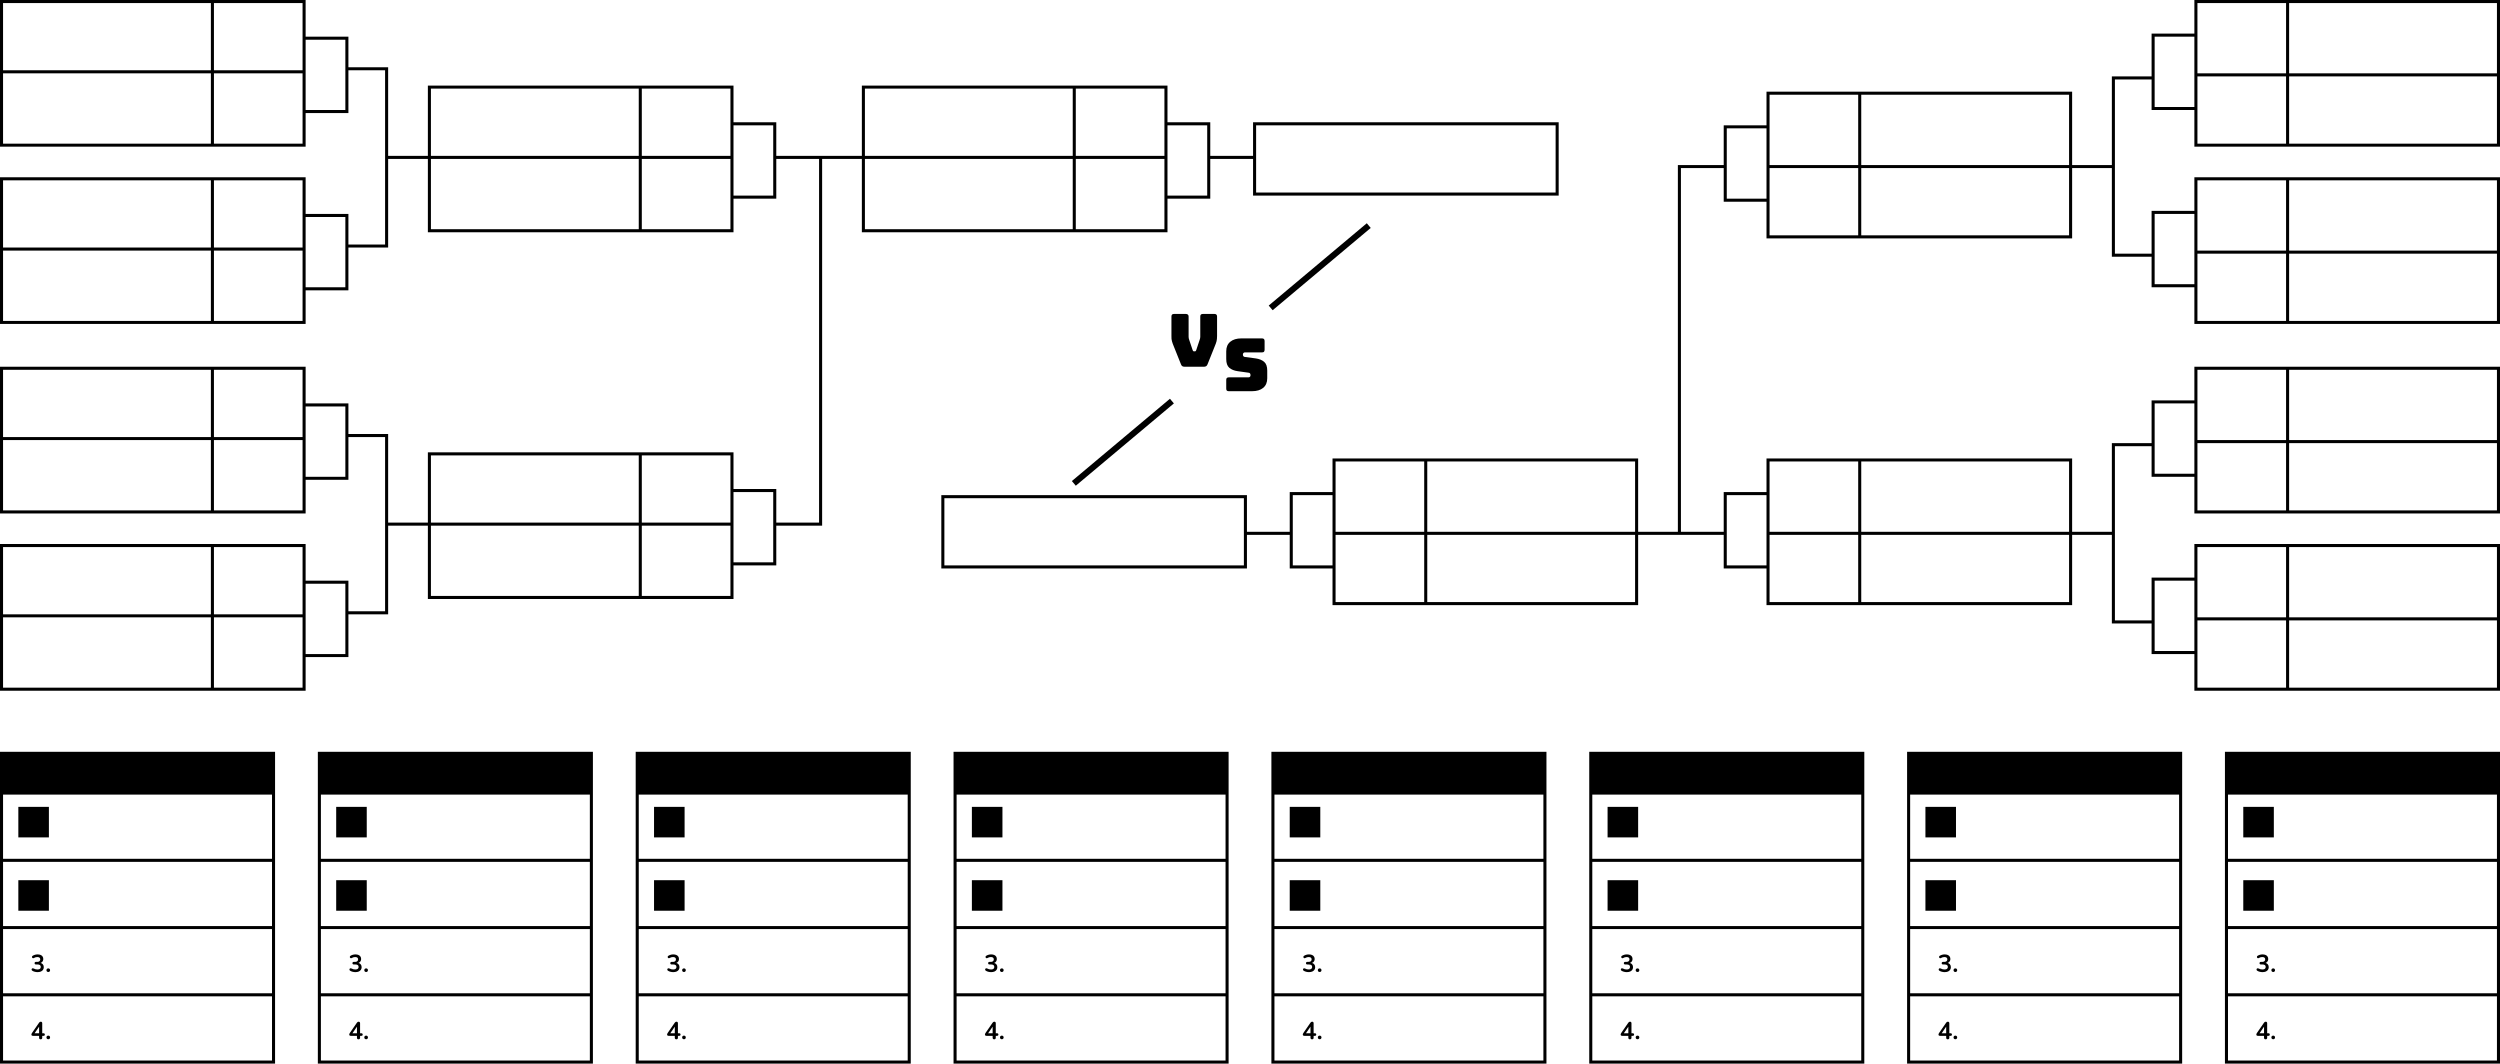 <svg width="409" height="174" viewBox="0 0 409 174" fill="none" xmlns="http://www.w3.org/2000/svg">
<path d="M45 174H0V123H45V174ZM97 174H52V123H97V174ZM149 174H104V123H149V174ZM201 174H156V123H201V174ZM253 174H208V123H253V174ZM305 174H260V123H305V174ZM357 174H312V123H357V174ZM409 174H364V123H409V174ZM0.5 173.5H44.5V163H0.5V173.5ZM52.5 173.5H96.5V163H52.5V173.5ZM104.5 173.5H148.5V163H104.5V173.5ZM156.5 173.5H200.5V163H156.5V173.5ZM208.5 173.5H252.5V163H208.5V173.5ZM260.5 173.5H304.5V163H260.5V173.5ZM312.5 173.5H356.5V163H312.5V173.5ZM364.5 173.5H408.5V163H364.5V173.5ZM6.668 167.148C6.737 167.148 6.795 167.169 6.84 167.212C6.885 167.252 6.908 167.316 6.908 167.404V169.04H7.104C7.181 169.04 7.239 169.058 7.276 169.096C7.316 169.13 7.336 169.183 7.336 169.252C7.336 169.321 7.316 169.375 7.276 169.412C7.239 169.447 7.181 169.464 7.104 169.464H6.908V169.776C6.908 169.859 6.885 169.923 6.84 169.968C6.795 170.01 6.732 170.032 6.652 170.032C6.572 170.032 6.509 170.01 6.464 169.968C6.419 169.923 6.397 169.859 6.396 169.776V169.464H5.408C5.326 169.464 5.259 169.447 5.208 169.412C5.16 169.377 5.136 169.323 5.136 169.248C5.136 169.205 5.147 169.159 5.168 169.108C5.192 169.058 5.233 168.991 5.292 168.908L6.388 167.32C6.425 167.264 6.467 167.222 6.512 167.192C6.557 167.163 6.609 167.148 6.668 167.148ZM58.668 167.148C58.737 167.148 58.794 167.169 58.84 167.212C58.885 167.252 58.908 167.316 58.908 167.404V169.04H59.103C59.181 169.04 59.239 169.058 59.276 169.096C59.316 169.13 59.336 169.183 59.336 169.252C59.336 169.321 59.316 169.375 59.276 169.412C59.239 169.447 59.181 169.464 59.103 169.464H58.908V169.776C58.908 169.859 58.885 169.923 58.84 169.968C58.795 170.01 58.732 170.032 58.652 170.032C58.572 170.032 58.509 170.01 58.464 169.968C58.419 169.923 58.397 169.859 58.397 169.776V169.464H57.408C57.326 169.464 57.259 169.447 57.208 169.412C57.16 169.377 57.136 169.323 57.136 169.248C57.136 169.205 57.147 169.159 57.168 169.108C57.192 169.058 57.233 168.991 57.292 168.908L58.388 167.32C58.425 167.264 58.467 167.222 58.512 167.192C58.557 167.163 58.609 167.148 58.668 167.148ZM110.668 167.148C110.737 167.148 110.795 167.169 110.84 167.212C110.885 167.252 110.908 167.316 110.908 167.404V169.04H111.104C111.181 169.04 111.239 169.058 111.276 169.096C111.316 169.13 111.336 169.183 111.336 169.252C111.336 169.321 111.316 169.375 111.276 169.412C111.239 169.447 111.181 169.464 111.104 169.464H110.908V169.776C110.908 169.859 110.885 169.923 110.84 169.968C110.795 170.01 110.732 170.032 110.652 170.032C110.572 170.032 110.509 170.01 110.464 169.968C110.419 169.923 110.397 169.859 110.396 169.776V169.464H109.408C109.326 169.464 109.259 169.447 109.208 169.412C109.16 169.377 109.136 169.323 109.136 169.248C109.136 169.205 109.147 169.159 109.168 169.108C109.192 169.058 109.233 168.991 109.292 168.908L110.388 167.32C110.425 167.264 110.467 167.222 110.512 167.192C110.557 167.163 110.609 167.148 110.668 167.148ZM162.668 167.148C162.737 167.148 162.795 167.169 162.84 167.212C162.885 167.252 162.908 167.316 162.908 167.404V169.04H163.104C163.181 169.04 163.239 169.058 163.276 169.096C163.316 169.13 163.336 169.183 163.336 169.252C163.336 169.321 163.316 169.375 163.276 169.412C163.239 169.447 163.181 169.464 163.104 169.464H162.908V169.776C162.908 169.859 162.885 169.923 162.84 169.968C162.795 170.01 162.732 170.032 162.652 170.032C162.572 170.032 162.509 170.01 162.464 169.968C162.419 169.923 162.397 169.859 162.396 169.776V169.464H161.408C161.326 169.464 161.259 169.447 161.208 169.412C161.16 169.377 161.136 169.323 161.136 169.248C161.136 169.205 161.147 169.159 161.168 169.108C161.192 169.058 161.233 168.991 161.292 168.908L162.388 167.32C162.425 167.264 162.467 167.222 162.512 167.192C162.557 167.163 162.609 167.148 162.668 167.148ZM214.668 167.148C214.737 167.148 214.795 167.169 214.84 167.212C214.885 167.252 214.908 167.316 214.908 167.404V169.04H215.104C215.181 169.04 215.239 169.058 215.276 169.096C215.316 169.13 215.336 169.183 215.336 169.252C215.336 169.321 215.316 169.375 215.276 169.412C215.239 169.447 215.181 169.464 215.104 169.464H214.908V169.776C214.908 169.859 214.885 169.923 214.84 169.968C214.795 170.01 214.732 170.032 214.652 170.032C214.572 170.032 214.509 170.01 214.464 169.968C214.419 169.923 214.397 169.859 214.396 169.776V169.464H213.408C213.326 169.464 213.259 169.447 213.208 169.412C213.16 169.377 213.136 169.323 213.136 169.248C213.136 169.205 213.147 169.159 213.168 169.108C213.192 169.058 213.233 168.991 213.292 168.908L214.388 167.32C214.425 167.264 214.467 167.222 214.512 167.192C214.557 167.163 214.609 167.148 214.668 167.148ZM266.668 167.148C266.737 167.148 266.795 167.169 266.84 167.212C266.885 167.252 266.908 167.316 266.908 167.404V169.04H267.104C267.181 169.04 267.239 169.058 267.276 169.096C267.316 169.13 267.336 169.183 267.336 169.252C267.336 169.321 267.316 169.375 267.276 169.412C267.239 169.447 267.181 169.464 267.104 169.464H266.908V169.776C266.908 169.859 266.885 169.923 266.84 169.968C266.795 170.01 266.732 170.032 266.652 170.032C266.572 170.032 266.509 170.01 266.464 169.968C266.419 169.923 266.397 169.859 266.396 169.776V169.464H265.408C265.326 169.464 265.259 169.447 265.208 169.412C265.16 169.377 265.136 169.323 265.136 169.248C265.136 169.205 265.147 169.159 265.168 169.108C265.192 169.058 265.233 168.991 265.292 168.908L266.388 167.32C266.425 167.264 266.467 167.222 266.512 167.192C266.557 167.163 266.609 167.148 266.668 167.148ZM318.668 167.148C318.737 167.148 318.795 167.169 318.84 167.212C318.885 167.252 318.908 167.316 318.908 167.404V169.04H319.104C319.181 169.04 319.239 169.058 319.276 169.096C319.316 169.13 319.336 169.183 319.336 169.252C319.336 169.321 319.316 169.375 319.276 169.412C319.239 169.447 319.181 169.464 319.104 169.464H318.908V169.776C318.908 169.859 318.885 169.923 318.84 169.968C318.795 170.01 318.732 170.032 318.652 170.032C318.572 170.032 318.509 170.01 318.464 169.968C318.419 169.923 318.397 169.859 318.396 169.776V169.464H317.408C317.326 169.464 317.259 169.447 317.208 169.412C317.16 169.377 317.136 169.323 317.136 169.248C317.136 169.205 317.147 169.159 317.168 169.108C317.192 169.058 317.233 168.991 317.292 168.908L318.388 167.32C318.425 167.264 318.467 167.222 318.512 167.192C318.557 167.163 318.609 167.148 318.668 167.148ZM370.668 167.148C370.737 167.148 370.795 167.169 370.84 167.212C370.885 167.252 370.908 167.316 370.908 167.404V169.04H371.104C371.181 169.04 371.239 169.058 371.276 169.096C371.316 169.13 371.336 169.183 371.336 169.252C371.336 169.321 371.316 169.375 371.276 169.412C371.239 169.447 371.181 169.464 371.104 169.464H370.908V169.776C370.908 169.859 370.885 169.923 370.84 169.968C370.795 170.01 370.732 170.032 370.652 170.032C370.572 170.032 370.509 170.01 370.464 169.968C370.419 169.923 370.397 169.859 370.396 169.776V169.464H369.408C369.326 169.464 369.259 169.447 369.208 169.412C369.16 169.377 369.136 169.323 369.136 169.248C369.136 169.205 369.147 169.159 369.168 169.108C369.192 169.058 369.233 168.991 369.292 168.908L370.388 167.32C370.425 167.264 370.467 167.222 370.512 167.192C370.557 167.163 370.609 167.148 370.668 167.148ZM7.898 169.428C7.992 169.428 8.064 169.456 8.114 169.512C8.168 169.565 8.194 169.635 8.194 169.72C8.194 169.808 8.168 169.88 8.114 169.936C8.064 169.992 7.992 170.02 7.898 170.02C7.808 170.02 7.735 169.992 7.679 169.936C7.625 169.88 7.599 169.808 7.599 169.72C7.599 169.635 7.625 169.565 7.679 169.512C7.735 169.456 7.808 169.428 7.898 169.428ZM59.898 169.428C59.992 169.428 60.064 169.456 60.114 169.512C60.167 169.565 60.194 169.635 60.194 169.72C60.194 169.808 60.167 169.88 60.114 169.936C60.064 169.992 59.992 170.02 59.898 170.02C59.808 170.02 59.735 169.992 59.679 169.936C59.625 169.88 59.599 169.808 59.599 169.72C59.599 169.635 59.625 169.565 59.679 169.512C59.735 169.456 59.808 169.428 59.898 169.428ZM111.898 169.428C111.992 169.428 112.064 169.456 112.114 169.512C112.168 169.565 112.194 169.635 112.194 169.72C112.194 169.808 112.167 169.88 112.114 169.936C112.064 169.992 111.992 170.02 111.898 170.02C111.808 170.02 111.735 169.992 111.679 169.936C111.625 169.88 111.599 169.808 111.599 169.72C111.599 169.635 111.625 169.565 111.679 169.512C111.735 169.456 111.808 169.428 111.898 169.428ZM163.898 169.428C163.992 169.428 164.064 169.456 164.114 169.512C164.168 169.565 164.194 169.635 164.194 169.72C164.194 169.808 164.167 169.88 164.114 169.936C164.064 169.992 163.992 170.02 163.898 170.02C163.808 170.02 163.735 169.992 163.679 169.936C163.625 169.88 163.599 169.808 163.599 169.72C163.599 169.635 163.625 169.565 163.679 169.512C163.735 169.456 163.808 169.428 163.898 169.428ZM215.898 169.428C215.992 169.428 216.064 169.456 216.114 169.512C216.168 169.565 216.194 169.635 216.194 169.72C216.194 169.808 216.167 169.88 216.114 169.936C216.064 169.992 215.992 170.02 215.898 170.02C215.808 170.02 215.735 169.992 215.679 169.936C215.625 169.88 215.599 169.808 215.599 169.72C215.599 169.635 215.625 169.565 215.679 169.512C215.735 169.456 215.808 169.428 215.898 169.428ZM267.898 169.428C267.992 169.428 268.064 169.456 268.114 169.512C268.168 169.565 268.194 169.635 268.194 169.72C268.194 169.808 268.168 169.88 268.114 169.936C268.064 169.992 267.992 170.02 267.898 170.02C267.808 170.02 267.735 169.992 267.679 169.936C267.625 169.88 267.599 169.808 267.599 169.72C267.599 169.635 267.625 169.565 267.679 169.512C267.735 169.456 267.808 169.428 267.898 169.428ZM319.898 169.428C319.992 169.428 320.064 169.456 320.114 169.512C320.168 169.565 320.194 169.635 320.194 169.72C320.194 169.808 320.168 169.88 320.114 169.936C320.064 169.992 319.992 170.02 319.898 170.02C319.808 170.02 319.735 169.992 319.679 169.936C319.625 169.88 319.599 169.808 319.599 169.72C319.599 169.635 319.625 169.565 319.679 169.512C319.735 169.456 319.808 169.428 319.898 169.428ZM371.898 169.428C371.992 169.428 372.064 169.456 372.114 169.512C372.168 169.565 372.194 169.635 372.194 169.72C372.194 169.808 372.168 169.88 372.114 169.936C372.064 169.992 371.992 170.02 371.898 170.02C371.808 170.02 371.735 169.992 371.679 169.936C371.625 169.88 371.599 169.808 371.599 169.72C371.599 169.635 371.625 169.565 371.679 169.512C371.735 169.456 371.808 169.428 371.898 169.428ZM5.661 169.04H6.396V167.961L5.661 169.04ZM57.661 169.04H58.397V167.961L57.661 169.04ZM109.661 169.04H110.396V167.961L109.661 169.04ZM161.661 169.04H162.396V167.961L161.661 169.04ZM213.661 169.04H214.396V167.961L213.661 169.04ZM265.661 169.04H266.396V167.961L265.661 169.04ZM317.661 169.04H318.396V167.961L317.661 169.04ZM369.661 169.04H370.396V167.961L369.661 169.04ZM0.5 162.5H44.5V152H0.5V162.5ZM52.5 162.5H96.5V152H52.5V162.5ZM104.5 162.5H148.5V152H104.5V162.5ZM156.5 162.5H200.5V152H156.5V162.5ZM208.5 162.5H252.5V152H208.5V162.5ZM260.5 162.5H304.5V152H260.5V162.5ZM312.5 162.5H356.5V152H312.5V162.5ZM364.5 162.5H408.5V152H364.5V162.5ZM6.152 156.14C6.347 156.14 6.514 156.171 6.652 156.232C6.791 156.291 6.896 156.376 6.968 156.488C7.042 156.598 7.08 156.731 7.08 156.888C7.08 157 7.058 157.103 7.016 157.196C6.973 157.287 6.913 157.364 6.836 157.428C6.78 157.474 6.715 157.509 6.643 157.536C6.793 157.576 6.914 157.648 7.004 157.756C7.11 157.881 7.164 158.038 7.164 158.228C7.164 158.393 7.123 158.537 7.04 158.66C6.957 158.783 6.84 158.878 6.688 158.944C6.536 159.008 6.354 159.04 6.144 159.04C6 159.04 5.851 159.022 5.696 158.984C5.542 158.947 5.407 158.891 5.292 158.816C5.239 158.782 5.202 158.742 5.184 158.696C5.165 158.651 5.16 158.608 5.168 158.568C5.179 158.526 5.198 158.489 5.228 158.46C5.259 158.431 5.299 158.414 5.344 158.408C5.392 158.403 5.444 158.415 5.5 158.444C5.609 158.503 5.715 158.546 5.816 158.572C5.918 158.596 6.021 158.608 6.128 158.608C6.245 158.608 6.344 158.592 6.424 158.56C6.504 158.528 6.564 158.48 6.604 158.416C6.646 158.352 6.668 158.274 6.668 158.184C6.668 158.05 6.623 157.952 6.532 157.888C6.444 157.821 6.314 157.788 6.144 157.788H5.888C5.813 157.788 5.756 157.77 5.716 157.732C5.679 157.695 5.66 157.643 5.66 157.576C5.66 157.51 5.679 157.457 5.716 157.42C5.756 157.383 5.813 157.364 5.888 157.364H6.096C6.197 157.364 6.284 157.348 6.356 157.316C6.428 157.282 6.484 157.233 6.524 157.172C6.564 157.111 6.584 157.036 6.584 156.948C6.584 156.826 6.543 156.732 6.46 156.668C6.38 156.604 6.263 156.572 6.108 156.572C6.01 156.572 5.916 156.584 5.828 156.608C5.743 156.63 5.648 156.671 5.544 156.732C5.496 156.762 5.449 156.773 5.404 156.768C5.362 156.762 5.325 156.745 5.296 156.716C5.267 156.687 5.247 156.652 5.236 156.612C5.226 156.57 5.228 156.527 5.244 156.484C5.26 156.439 5.293 156.4 5.344 156.368C5.458 156.294 5.585 156.238 5.724 156.2C5.862 156.16 6.006 156.14 6.152 156.14ZM58.152 156.14C58.347 156.14 58.514 156.171 58.652 156.232C58.791 156.291 58.896 156.376 58.968 156.488C59.042 156.598 59.08 156.731 59.08 156.888C59.08 157 59.058 157.103 59.016 157.196C58.973 157.287 58.913 157.364 58.836 157.428C58.78 157.474 58.715 157.509 58.643 157.536C58.793 157.576 58.914 157.648 59.004 157.756C59.111 157.881 59.164 158.038 59.164 158.228C59.164 158.393 59.123 158.537 59.04 158.66C58.957 158.783 58.84 158.878 58.688 158.944C58.536 159.008 58.354 159.04 58.144 159.04C58 159.04 57.851 159.022 57.696 158.984C57.542 158.947 57.407 158.891 57.292 158.816C57.239 158.782 57.202 158.742 57.184 158.696C57.165 158.651 57.16 158.608 57.168 158.568C57.179 158.526 57.198 158.489 57.227 158.46C57.26 158.431 57.298 158.414 57.344 158.408C57.392 158.403 57.444 158.415 57.5 158.444C57.609 158.503 57.715 158.546 57.816 158.572C57.918 158.596 58.021 158.608 58.128 158.608C58.245 158.608 58.344 158.592 58.424 158.56C58.504 158.528 58.563 158.48 58.603 158.416C58.646 158.352 58.668 158.274 58.668 158.184C58.668 158.05 58.623 157.952 58.532 157.888C58.444 157.821 58.314 157.788 58.144 157.788H57.888C57.813 157.788 57.756 157.77 57.716 157.732C57.678 157.695 57.66 157.643 57.66 157.576C57.66 157.51 57.678 157.457 57.716 157.42C57.756 157.383 57.813 157.364 57.888 157.364H58.096C58.197 157.364 58.284 157.348 58.356 157.316C58.428 157.282 58.484 157.233 58.524 157.172C58.564 157.111 58.584 157.036 58.584 156.948C58.584 156.826 58.543 156.732 58.46 156.668C58.38 156.604 58.263 156.572 58.108 156.572C58.01 156.572 57.916 156.584 57.828 156.608C57.743 156.63 57.648 156.671 57.544 156.732C57.496 156.762 57.45 156.773 57.404 156.768C57.362 156.762 57.325 156.745 57.296 156.716C57.267 156.687 57.247 156.652 57.236 156.612C57.226 156.57 57.228 156.527 57.244 156.484C57.26 156.439 57.293 156.4 57.344 156.368C57.458 156.294 57.585 156.238 57.724 156.2C57.862 156.16 58.006 156.14 58.152 156.14ZM110.152 156.14C110.347 156.14 110.514 156.171 110.652 156.232C110.791 156.291 110.896 156.376 110.968 156.488C111.042 156.598 111.08 156.731 111.08 156.888C111.08 157 111.058 157.103 111.016 157.196C110.973 157.287 110.913 157.364 110.836 157.428C110.78 157.474 110.715 157.509 110.643 157.536C110.793 157.576 110.914 157.648 111.004 157.756C111.11 157.881 111.164 158.038 111.164 158.228C111.164 158.393 111.123 158.537 111.04 158.66C110.957 158.783 110.84 158.878 110.688 158.944C110.536 159.008 110.354 159.04 110.144 159.04C110 159.04 109.851 159.022 109.696 158.984C109.542 158.947 109.407 158.891 109.292 158.816C109.239 158.782 109.202 158.742 109.184 158.696C109.165 158.651 109.16 158.608 109.168 158.568C109.179 158.526 109.198 158.489 109.228 158.46C109.259 158.431 109.299 158.414 109.344 158.408C109.392 158.403 109.444 158.415 109.5 158.444C109.609 158.503 109.715 158.546 109.816 158.572C109.918 158.596 110.021 158.608 110.128 158.608C110.245 158.608 110.344 158.592 110.424 158.56C110.504 158.528 110.564 158.48 110.604 158.416C110.646 158.352 110.668 158.274 110.668 158.184C110.668 158.05 110.623 157.952 110.532 157.888C110.444 157.821 110.314 157.788 110.144 157.788H109.888C109.813 157.788 109.756 157.77 109.716 157.732C109.679 157.695 109.66 157.643 109.66 157.576C109.66 157.51 109.679 157.457 109.716 157.42C109.756 157.383 109.813 157.364 109.888 157.364H110.096C110.197 157.364 110.284 157.348 110.356 157.316C110.428 157.282 110.484 157.233 110.524 157.172C110.564 157.111 110.584 157.036 110.584 156.948C110.584 156.826 110.543 156.732 110.46 156.668C110.38 156.604 110.263 156.572 110.108 156.572C110.01 156.572 109.916 156.584 109.828 156.608C109.743 156.63 109.648 156.671 109.544 156.732C109.496 156.762 109.449 156.773 109.404 156.768C109.362 156.762 109.325 156.745 109.296 156.716C109.267 156.687 109.247 156.652 109.236 156.612C109.226 156.57 109.228 156.527 109.244 156.484C109.26 156.439 109.293 156.4 109.344 156.368C109.458 156.294 109.585 156.238 109.724 156.2C109.862 156.16 110.006 156.14 110.152 156.14ZM162.152 156.14C162.347 156.14 162.514 156.171 162.652 156.232C162.791 156.291 162.896 156.376 162.968 156.488C163.042 156.598 163.08 156.731 163.08 156.888C163.08 157 163.058 157.103 163.016 157.196C162.973 157.287 162.913 157.364 162.836 157.428C162.78 157.474 162.715 157.509 162.643 157.536C162.793 157.576 162.914 157.648 163.004 157.756C163.11 157.881 163.164 158.038 163.164 158.228C163.164 158.393 163.123 158.537 163.04 158.66C162.957 158.783 162.84 158.878 162.688 158.944C162.536 159.008 162.354 159.04 162.144 159.04C162 159.04 161.851 159.022 161.696 158.984C161.542 158.947 161.407 158.891 161.292 158.816C161.239 158.782 161.202 158.742 161.184 158.696C161.165 158.651 161.16 158.608 161.168 158.568C161.179 158.526 161.198 158.489 161.228 158.46C161.259 158.431 161.299 158.414 161.344 158.408C161.392 158.403 161.444 158.415 161.5 158.444C161.609 158.503 161.715 158.546 161.816 158.572C161.918 158.596 162.021 158.608 162.128 158.608C162.245 158.608 162.344 158.592 162.424 158.56C162.504 158.528 162.564 158.48 162.604 158.416C162.646 158.352 162.668 158.274 162.668 158.184C162.668 158.05 162.623 157.952 162.532 157.888C162.444 157.821 162.314 157.788 162.144 157.788H161.888C161.813 157.788 161.756 157.77 161.716 157.732C161.679 157.695 161.66 157.643 161.66 157.576C161.66 157.51 161.679 157.457 161.716 157.42C161.756 157.383 161.813 157.364 161.888 157.364H162.096C162.197 157.364 162.284 157.348 162.356 157.316C162.428 157.282 162.484 157.233 162.524 157.172C162.564 157.111 162.584 157.036 162.584 156.948C162.584 156.826 162.543 156.732 162.46 156.668C162.38 156.604 162.263 156.572 162.108 156.572C162.01 156.572 161.916 156.584 161.828 156.608C161.743 156.63 161.648 156.671 161.544 156.732C161.496 156.762 161.449 156.773 161.404 156.768C161.362 156.762 161.325 156.745 161.296 156.716C161.267 156.687 161.247 156.652 161.236 156.612C161.226 156.57 161.228 156.527 161.244 156.484C161.26 156.439 161.293 156.4 161.344 156.368C161.458 156.294 161.585 156.238 161.724 156.2C161.862 156.16 162.006 156.14 162.152 156.14ZM214.152 156.14C214.347 156.14 214.514 156.171 214.652 156.232C214.791 156.291 214.896 156.376 214.968 156.488C215.042 156.598 215.08 156.731 215.08 156.888C215.08 157 215.058 157.103 215.016 157.196C214.973 157.287 214.913 157.364 214.836 157.428C214.78 157.474 214.715 157.509 214.643 157.536C214.793 157.576 214.914 157.648 215.004 157.756C215.11 157.881 215.164 158.038 215.164 158.228C215.164 158.393 215.123 158.537 215.04 158.66C214.957 158.783 214.84 158.878 214.688 158.944C214.536 159.008 214.354 159.04 214.144 159.04C214 159.04 213.851 159.022 213.696 158.984C213.542 158.947 213.407 158.891 213.292 158.816C213.239 158.782 213.202 158.742 213.184 158.696C213.165 158.651 213.16 158.608 213.168 158.568C213.179 158.526 213.198 158.489 213.228 158.46C213.259 158.431 213.299 158.414 213.344 158.408C213.392 158.403 213.444 158.415 213.5 158.444C213.609 158.503 213.715 158.546 213.816 158.572C213.918 158.596 214.021 158.608 214.128 158.608C214.245 158.608 214.344 158.592 214.424 158.56C214.504 158.528 214.564 158.48 214.604 158.416C214.646 158.352 214.668 158.274 214.668 158.184C214.668 158.05 214.623 157.952 214.532 157.888C214.444 157.821 214.314 157.788 214.144 157.788H213.888C213.813 157.788 213.756 157.77 213.716 157.732C213.679 157.695 213.66 157.643 213.66 157.576C213.66 157.51 213.679 157.457 213.716 157.42C213.756 157.383 213.813 157.364 213.888 157.364H214.096C214.197 157.364 214.284 157.348 214.356 157.316C214.428 157.282 214.484 157.233 214.524 157.172C214.564 157.111 214.584 157.036 214.584 156.948C214.584 156.826 214.543 156.732 214.46 156.668C214.38 156.604 214.263 156.572 214.108 156.572C214.01 156.572 213.916 156.584 213.828 156.608C213.743 156.63 213.648 156.671 213.544 156.732C213.496 156.762 213.449 156.773 213.404 156.768C213.362 156.762 213.325 156.745 213.296 156.716C213.267 156.687 213.247 156.652 213.236 156.612C213.226 156.57 213.228 156.527 213.244 156.484C213.26 156.439 213.293 156.4 213.344 156.368C213.458 156.294 213.585 156.238 213.724 156.2C213.862 156.16 214.006 156.14 214.152 156.14ZM266.152 156.14C266.347 156.14 266.514 156.171 266.652 156.232C266.791 156.291 266.896 156.376 266.968 156.488C267.042 156.598 267.08 156.731 267.08 156.888C267.08 157 267.058 157.103 267.016 157.196C266.973 157.287 266.913 157.364 266.836 157.428C266.78 157.474 266.715 157.509 266.643 157.536C266.793 157.576 266.914 157.648 267.004 157.756C267.11 157.881 267.164 158.038 267.164 158.228C267.164 158.393 267.123 158.537 267.04 158.66C266.957 158.783 266.84 158.878 266.688 158.944C266.536 159.008 266.354 159.04 266.144 159.04C266 159.04 265.851 159.022 265.696 158.984C265.542 158.947 265.407 158.891 265.292 158.816C265.239 158.782 265.202 158.742 265.184 158.696C265.165 158.651 265.16 158.608 265.168 158.568C265.179 158.526 265.198 158.489 265.228 158.46C265.259 158.431 265.299 158.414 265.344 158.408C265.392 158.403 265.444 158.415 265.5 158.444C265.609 158.503 265.715 158.546 265.816 158.572C265.918 158.596 266.021 158.608 266.128 158.608C266.245 158.608 266.344 158.592 266.424 158.56C266.504 158.528 266.564 158.48 266.604 158.416C266.646 158.352 266.668 158.274 266.668 158.184C266.668 158.05 266.623 157.952 266.532 157.888C266.444 157.821 266.314 157.788 266.144 157.788H265.888C265.813 157.788 265.756 157.77 265.716 157.732C265.679 157.695 265.66 157.643 265.66 157.576C265.66 157.51 265.679 157.457 265.716 157.42C265.756 157.383 265.813 157.364 265.888 157.364H266.096C266.197 157.364 266.284 157.348 266.356 157.316C266.428 157.282 266.484 157.233 266.524 157.172C266.564 157.111 266.584 157.036 266.584 156.948C266.584 156.826 266.543 156.732 266.46 156.668C266.38 156.604 266.263 156.572 266.108 156.572C266.01 156.572 265.916 156.584 265.828 156.608C265.743 156.63 265.648 156.671 265.544 156.732C265.496 156.762 265.449 156.773 265.404 156.768C265.362 156.762 265.325 156.745 265.296 156.716C265.267 156.687 265.247 156.652 265.236 156.612C265.226 156.57 265.228 156.527 265.244 156.484C265.26 156.439 265.293 156.4 265.344 156.368C265.458 156.294 265.585 156.238 265.724 156.2C265.862 156.16 266.006 156.14 266.152 156.14ZM318.152 156.14C318.347 156.14 318.514 156.171 318.652 156.232C318.791 156.291 318.896 156.376 318.968 156.488C319.042 156.598 319.08 156.731 319.08 156.888C319.08 157 319.058 157.103 319.016 157.196C318.973 157.287 318.913 157.364 318.836 157.428C318.78 157.474 318.715 157.509 318.643 157.536C318.793 157.576 318.914 157.648 319.004 157.756C319.11 157.881 319.164 158.038 319.164 158.228C319.164 158.393 319.123 158.537 319.04 158.66C318.957 158.783 318.84 158.878 318.688 158.944C318.536 159.008 318.354 159.04 318.144 159.04C318 159.04 317.851 159.022 317.696 158.984C317.542 158.947 317.407 158.891 317.292 158.816C317.239 158.782 317.202 158.742 317.184 158.696C317.165 158.651 317.16 158.608 317.168 158.568C317.179 158.526 317.198 158.489 317.228 158.46C317.259 158.431 317.299 158.414 317.344 158.408C317.392 158.403 317.444 158.415 317.5 158.444C317.609 158.503 317.715 158.546 317.816 158.572C317.918 158.596 318.021 158.608 318.128 158.608C318.245 158.608 318.344 158.592 318.424 158.56C318.504 158.528 318.564 158.48 318.604 158.416C318.646 158.352 318.668 158.274 318.668 158.184C318.668 158.05 318.623 157.952 318.532 157.888C318.444 157.821 318.314 157.788 318.144 157.788H317.888C317.813 157.788 317.756 157.77 317.716 157.732C317.679 157.695 317.66 157.643 317.66 157.576C317.66 157.51 317.679 157.457 317.716 157.42C317.756 157.383 317.813 157.364 317.888 157.364H318.096C318.197 157.364 318.284 157.348 318.356 157.316C318.428 157.282 318.484 157.233 318.524 157.172C318.564 157.111 318.584 157.036 318.584 156.948C318.584 156.826 318.543 156.732 318.46 156.668C318.38 156.604 318.263 156.572 318.108 156.572C318.01 156.572 317.916 156.584 317.828 156.608C317.743 156.63 317.648 156.671 317.544 156.732C317.496 156.762 317.449 156.773 317.404 156.768C317.362 156.762 317.325 156.745 317.296 156.716C317.267 156.687 317.247 156.652 317.236 156.612C317.226 156.57 317.228 156.527 317.244 156.484C317.26 156.439 317.293 156.4 317.344 156.368C317.458 156.294 317.585 156.238 317.724 156.2C317.862 156.16 318.006 156.14 318.152 156.14ZM370.152 156.14C370.347 156.14 370.514 156.171 370.652 156.232C370.791 156.291 370.896 156.376 370.968 156.488C371.042 156.598 371.08 156.731 371.08 156.888C371.08 157 371.058 157.103 371.016 157.196C370.973 157.287 370.913 157.364 370.836 157.428C370.78 157.474 370.715 157.509 370.643 157.536C370.793 157.576 370.914 157.648 371.004 157.756C371.11 157.881 371.164 158.038 371.164 158.228C371.164 158.393 371.123 158.537 371.04 158.66C370.957 158.783 370.84 158.878 370.688 158.944C370.536 159.008 370.354 159.04 370.144 159.04C370 159.04 369.851 159.022 369.696 158.984C369.542 158.947 369.407 158.891 369.292 158.816C369.239 158.782 369.202 158.742 369.184 158.696C369.165 158.651 369.16 158.608 369.168 158.568C369.179 158.526 369.198 158.489 369.228 158.46C369.259 158.431 369.299 158.414 369.344 158.408C369.392 158.403 369.444 158.415 369.5 158.444C369.609 158.503 369.715 158.546 369.816 158.572C369.918 158.596 370.021 158.608 370.128 158.608C370.245 158.608 370.344 158.592 370.424 158.56C370.504 158.528 370.564 158.48 370.604 158.416C370.646 158.352 370.668 158.274 370.668 158.184C370.668 158.05 370.623 157.952 370.532 157.888C370.444 157.821 370.314 157.788 370.144 157.788H369.888C369.813 157.788 369.756 157.77 369.716 157.732C369.679 157.695 369.66 157.643 369.66 157.576C369.66 157.51 369.679 157.457 369.716 157.42C369.756 157.383 369.813 157.364 369.888 157.364H370.096C370.197 157.364 370.284 157.348 370.356 157.316C370.428 157.282 370.484 157.233 370.524 157.172C370.564 157.111 370.584 157.036 370.584 156.948C370.584 156.826 370.543 156.732 370.46 156.668C370.38 156.604 370.263 156.572 370.108 156.572C370.01 156.572 369.916 156.584 369.828 156.608C369.743 156.63 369.648 156.671 369.544 156.732C369.496 156.762 369.449 156.773 369.404 156.768C369.362 156.762 369.325 156.745 369.296 156.716C369.267 156.687 369.247 156.652 369.236 156.612C369.226 156.57 369.228 156.527 369.244 156.484C369.26 156.439 369.293 156.4 369.344 156.368C369.458 156.294 369.585 156.238 369.724 156.2C369.862 156.16 370.006 156.14 370.152 156.14ZM7.898 158.428C7.992 158.428 8.064 158.456 8.114 158.512C8.168 158.565 8.194 158.635 8.194 158.72C8.194 158.808 8.168 158.88 8.114 158.936C8.064 158.992 7.992 159.02 7.898 159.02C7.808 159.02 7.735 158.992 7.679 158.936C7.625 158.88 7.599 158.808 7.599 158.72C7.599 158.635 7.625 158.565 7.679 158.512C7.735 158.456 7.808 158.428 7.898 158.428ZM59.898 158.428C59.992 158.428 60.064 158.456 60.114 158.512C60.167 158.565 60.194 158.635 60.194 158.72C60.194 158.808 60.167 158.88 60.114 158.936C60.064 158.992 59.992 159.02 59.898 159.02C59.808 159.02 59.735 158.992 59.679 158.936C59.625 158.88 59.599 158.808 59.599 158.72C59.599 158.635 59.625 158.565 59.679 158.512C59.735 158.456 59.808 158.428 59.898 158.428ZM111.898 158.428C111.992 158.428 112.064 158.456 112.114 158.512C112.168 158.565 112.194 158.635 112.194 158.72C112.194 158.808 112.167 158.88 112.114 158.936C112.064 158.992 111.992 159.02 111.898 159.02C111.808 159.02 111.735 158.992 111.679 158.936C111.625 158.88 111.599 158.808 111.599 158.72C111.599 158.635 111.625 158.565 111.679 158.512C111.735 158.456 111.808 158.428 111.898 158.428ZM163.898 158.428C163.992 158.428 164.064 158.456 164.114 158.512C164.168 158.565 164.194 158.635 164.194 158.72C164.194 158.808 164.167 158.88 164.114 158.936C164.064 158.992 163.992 159.02 163.898 159.02C163.808 159.02 163.735 158.992 163.679 158.936C163.625 158.88 163.599 158.808 163.599 158.72C163.599 158.635 163.625 158.565 163.679 158.512C163.735 158.456 163.808 158.428 163.898 158.428ZM215.898 158.428C215.992 158.428 216.064 158.456 216.114 158.512C216.168 158.565 216.194 158.635 216.194 158.72C216.194 158.808 216.167 158.88 216.114 158.936C216.064 158.992 215.992 159.02 215.898 159.02C215.808 159.02 215.735 158.992 215.679 158.936C215.625 158.88 215.599 158.808 215.599 158.72C215.599 158.635 215.625 158.565 215.679 158.512C215.735 158.456 215.808 158.428 215.898 158.428ZM267.898 158.428C267.992 158.428 268.064 158.456 268.114 158.512C268.168 158.565 268.194 158.635 268.194 158.72C268.194 158.808 268.168 158.88 268.114 158.936C268.064 158.992 267.992 159.02 267.898 159.02C267.808 159.02 267.735 158.992 267.679 158.936C267.625 158.88 267.599 158.808 267.599 158.72C267.599 158.635 267.625 158.565 267.679 158.512C267.735 158.456 267.808 158.428 267.898 158.428ZM319.898 158.428C319.992 158.428 320.064 158.456 320.114 158.512C320.168 158.565 320.194 158.635 320.194 158.72C320.194 158.808 320.168 158.88 320.114 158.936C320.064 158.992 319.992 159.02 319.898 159.02C319.808 159.02 319.735 158.992 319.679 158.936C319.625 158.88 319.599 158.808 319.599 158.72C319.599 158.635 319.625 158.565 319.679 158.512C319.735 158.456 319.808 158.428 319.898 158.428ZM371.898 158.428C371.992 158.428 372.064 158.456 372.114 158.512C372.168 158.565 372.194 158.635 372.194 158.72C372.194 158.808 372.168 158.88 372.114 158.936C372.064 158.992 371.992 159.02 371.898 159.02C371.808 159.02 371.735 158.992 371.679 158.936C371.625 158.88 371.599 158.808 371.599 158.72C371.599 158.635 371.625 158.565 371.679 158.512C371.735 158.456 371.808 158.428 371.898 158.428ZM0.5 151.5H44.5V141H0.5V151.5ZM52.5 151.5H96.5V141H52.5V151.5ZM104.5 151.5H148.5V141H104.5V151.5ZM156.5 151.5H200.5V141H156.5V151.5ZM208.5 151.5H252.5V141H208.5V151.5ZM260.5 151.5H304.5V141H260.5V151.5ZM312.5 151.5H356.5V141H312.5V151.5ZM364.5 151.5H408.5V141H364.5V151.5ZM8 149H3V144H8V149ZM60 149H55V144H60V149ZM112 149H107V144H112V149ZM164 149H159V144H164V149ZM216 149H211V144H216V149ZM268 149H263V144H268V149ZM320 149H315V144H320V149ZM372 149H367V144H372V149ZM0.5 140.5H44.5V130H0.5V140.5ZM52.5 140.5H96.5V130H52.5V140.5ZM104.5 140.5H148.5V130H104.5V140.5ZM156.5 140.5H200.5V130H156.5V140.5ZM208.5 140.5H252.5V130H208.5V140.5ZM260.5 140.5H304.5V130H260.5V140.5ZM312.5 140.5H356.5V130H312.5V140.5ZM364.5 140.5H408.5V130H364.5V140.5ZM8 137H3V132H8V137ZM60 137H55V132H60V137ZM112 137H107V132H112V137ZM164 137H159V132H164V137ZM216 137H211V132H216V137ZM268 137H263V132H268V137ZM320 137H315V132H320V137ZM372 137H367V132H372V137ZM50 6H57V11H63.5V25.5H70V14H120V20H127V25.5H141V14H191V20H198V25.5H205V20H255V32H205V26H198V32.5H191V38H141V26H134.5V86H127V92.5H120V98H70V86H63.5V100.5H57V107.5H50V113H0V89H50V95H57V100H63V71.5H57V78.5H50V84H0V60H50V66H57V71H63.5V85.5H70V74H120V80H127V85.5H134V26H127V32.5H120V38H70V26H63.5V40.5H57V47.5H50V53H0V29H50V35H57V40H63V11.5H57V18.5H50V24H0V0H50V6ZM409 24H359V18H352V13H346V41.5H352V34.5H359V29H409V53H359V47H352V42H345.5V27.5H339V39H289V33H282V27.5H275V87H282V80.5H289V75H339V87H345.5V72.5H352V65.5H359V60H409V84H359V78H352V73H346V101.5H352V94.5H359V89H409V113H359V107H352V102H345.5V87.5H339V99H289V93H282V87.5H268V99H218V93H211V87.5H204V93H154V81H204V87H211V80.5H218V75H268V87H274.5V27H282V20.5H289V15H339V27H345.5V12.5H352V5.5H359V0H409V24ZM0.5 112.5H34.5V101H0.5V112.5ZM35 112.5H49.5V101H35V112.5ZM359.5 112.5H374V101.5H359.5V112.5ZM374.5 112.5H408.5V101.5H374.5V112.5ZM50 107H56.5V95.5H50V107ZM352.5 106.5H359V95H352.5V106.5ZM359.5 101H374V89.5H359.5V101ZM374.5 101H408.5V89.5H374.5V101ZM0.5 100.5H34.5V89.5H0.5V100.5ZM35 100.5H49.5V89.5H35V100.5ZM218.5 98.5H233V87.5H218.5V98.5ZM233.5 98.5H267.5V87.5H233.5V98.5ZM289.5 98.5H304V87.5H289.5V98.5ZM304.5 98.5H338.5V87.5H304.5V98.5ZM70.5 97.5H104.5V86H70.5V97.5ZM105 97.5H119.5V86H105V97.5ZM154.5 92.5H203.5V81.5H154.5V92.5ZM211.5 92.5H218V81H211.5V92.5ZM282.5 92.5H289V81H282.5V92.5ZM120 92H126.5V80.5H120V92ZM218.5 87H233V75.5H218.5V87ZM233.5 87H267.5V75.5H233.5V87ZM289.5 87H304V75.5H289.5V87ZM304.5 87H338.5V75.5H304.5V87ZM70.5 85.5H104.5V74.5H70.5V85.5ZM105 85.5H119.5V74.5H105V85.5ZM0.5 83.5H34.5V72H0.5V83.5ZM35 83.5H49.5V72H35V83.5ZM359.5 83.5H374V72.5H359.5V83.5ZM374.5 83.5H408.5V72.5H374.5V83.5ZM192.047 66L176 79.465L175.357 78.699L191.403 65.234L192.047 66ZM50 78H56.5V66.5H50V78ZM352.5 77.5H359V66H352.5V77.5ZM359.5 72H374V60.5H359.5V72ZM374.5 72H408.5V60.5H374.5V72ZM0.5 71.5H34.5V60.5H0.5V71.5ZM35 71.5H49.5V60.5H35V71.5ZM206.456 55.36C206.608 55.36 206.716 55.396 206.78 55.468C206.852 55.532 206.888 55.64 206.888 55.792V57.22C206.888 57.371 206.852 57.484 206.78 57.556C206.716 57.62 206.608 57.652 206.456 57.652H203.66C203.556 57.652 203.476 57.688 203.42 57.76C203.364 57.824 203.336 57.908 203.336 58.012C203.336 58.116 203.364 58.204 203.42 58.276C203.476 58.348 203.556 58.389 203.66 58.397L205.448 58.636C206.008 58.716 206.46 58.901 206.804 59.188C207.148 59.477 207.32 59.956 207.32 60.628V61.888C207.32 62.568 207.096 63.092 206.648 63.46C206.208 63.82 205.604 64 204.836 64H201.044C200.892 64 200.78 63.968 200.708 63.904C200.644 63.832 200.612 63.72 200.612 63.568V62.164C200.612 62.012 200.644 61.904 200.708 61.84C200.78 61.768 200.892 61.732 201.044 61.732H204.272C204.376 61.732 204.452 61.7 204.5 61.636C204.556 61.564 204.584 61.48 204.584 61.384C204.584 61.248 204.556 61.148 204.5 61.084C204.452 61.02 204.376 60.984 204.272 60.976L202.472 60.724C201.912 60.644 201.46 60.46 201.116 60.172C200.78 59.884 200.612 59.404 200.612 58.732V57.472C200.612 56.792 200.833 56.272 201.272 55.912C201.712 55.544 202.32 55.36 203.096 55.36H206.456ZM193.988 51.36C194.14 51.36 194.256 51.396 194.336 51.468C194.416 51.532 194.456 51.64 194.456 51.792V55.103C194.456 55.184 194.464 55.264 194.48 55.344C194.496 55.424 194.52 55.508 194.552 55.596L195.116 57.276C195.14 57.356 195.168 57.412 195.2 57.444C195.232 57.468 195.28 57.48 195.344 57.48H195.476C195.54 57.48 195.588 57.468 195.62 57.444C195.652 57.412 195.68 57.356 195.704 57.276L196.268 55.584C196.3 55.496 196.324 55.412 196.34 55.332C196.356 55.252 196.364 55.172 196.364 55.092V51.792C196.364 51.64 196.396 51.532 196.46 51.468C196.532 51.396 196.644 51.36 196.796 51.36H198.68C198.832 51.36 198.94 51.396 199.004 51.468C199.076 51.532 199.112 51.64 199.112 51.792V54.96C199.112 55.152 199.104 55.316 199.088 55.452C199.08 55.58 199.06 55.704 199.028 55.824C198.996 55.944 198.956 56.072 198.908 56.208C198.86 56.336 198.8 56.488 198.728 56.664L197.552 59.603C197.496 59.755 197.416 59.86 197.312 59.916C197.216 59.972 197.092 60 196.94 60H193.82C193.668 60 193.54 59.972 193.436 59.916C193.34 59.86 193.264 59.755 193.208 59.603L192.032 56.664C191.96 56.488 191.9 56.336 191.852 56.208C191.804 56.072 191.764 55.944 191.732 55.824C191.7 55.704 191.676 55.58 191.66 55.452C191.652 55.316 191.648 55.152 191.648 54.96V51.792C191.648 51.64 191.68 51.532 191.744 51.468C191.816 51.396 191.928 51.36 192.08 51.36H193.988ZM0.5 52.5H34.5V41H0.5V52.5ZM35 52.5H49.5V41H35V52.5ZM359.5 52.5H374V41.5H359.5V52.5ZM374.5 52.5H408.5V41.5H374.5V52.5ZM224.252 37.289L208.205 50.754L207.562 49.988L223.608 36.523L224.252 37.289ZM50 47H56.5V35.5H50V47ZM352.5 46.5H359V35H352.5V46.5ZM359.5 41H374V29.5H359.5V41ZM374.5 41H408.5V29.5H374.5V41ZM0.5 40.5H34.5V29.5H0.5V40.5ZM35 40.5H49.5V29.5H35V40.5ZM289.5 38.5H304V27.5H289.5V38.5ZM304.5 38.5H338.5V27.5H304.5V38.5ZM70.5 37.5H104.5V26H70.5V37.5ZM105 37.5H119.5V26H105V37.5ZM141.5 37.5H175.5V26H141.5V37.5ZM176 37.5H190.5V26H176V37.5ZM282.5 32.5H289V21H282.5V32.5ZM120 32H126.5V20.5H120V32ZM191 32H197.5V20.5H191V32ZM205.5 31.5H254.5V20.5H205.5V31.5ZM289.5 27H304V15.5H289.5V27ZM304.5 27H338.5V15.5H304.5V27ZM70.5 25.5H104.5V14.5H70.5V25.5ZM105 25.5H119.5V14.5H105V25.5ZM141.5 25.5H175.5V14.5H141.5V25.5ZM176 25.5H190.5V14.5H176V25.5ZM0.5 23.5H34.5V12H0.5V23.5ZM35 23.5H49.5V12H35V23.5ZM359.5 23.5H374V12.5H359.5V23.5ZM374.5 23.5H408.5V12.5H374.5V23.5ZM50 18H56.5V6.5H50V18ZM352.5 17.5H359V6H352.5V17.5ZM359.5 12H374V0.5H359.5V12ZM374.5 12H408.5V0.5H374.5V12ZM0.5 11.5H34.5V0.5H0.5V11.5ZM35 11.5H49.5V0.5H35V11.5Z" fill="black"/>
</svg>
